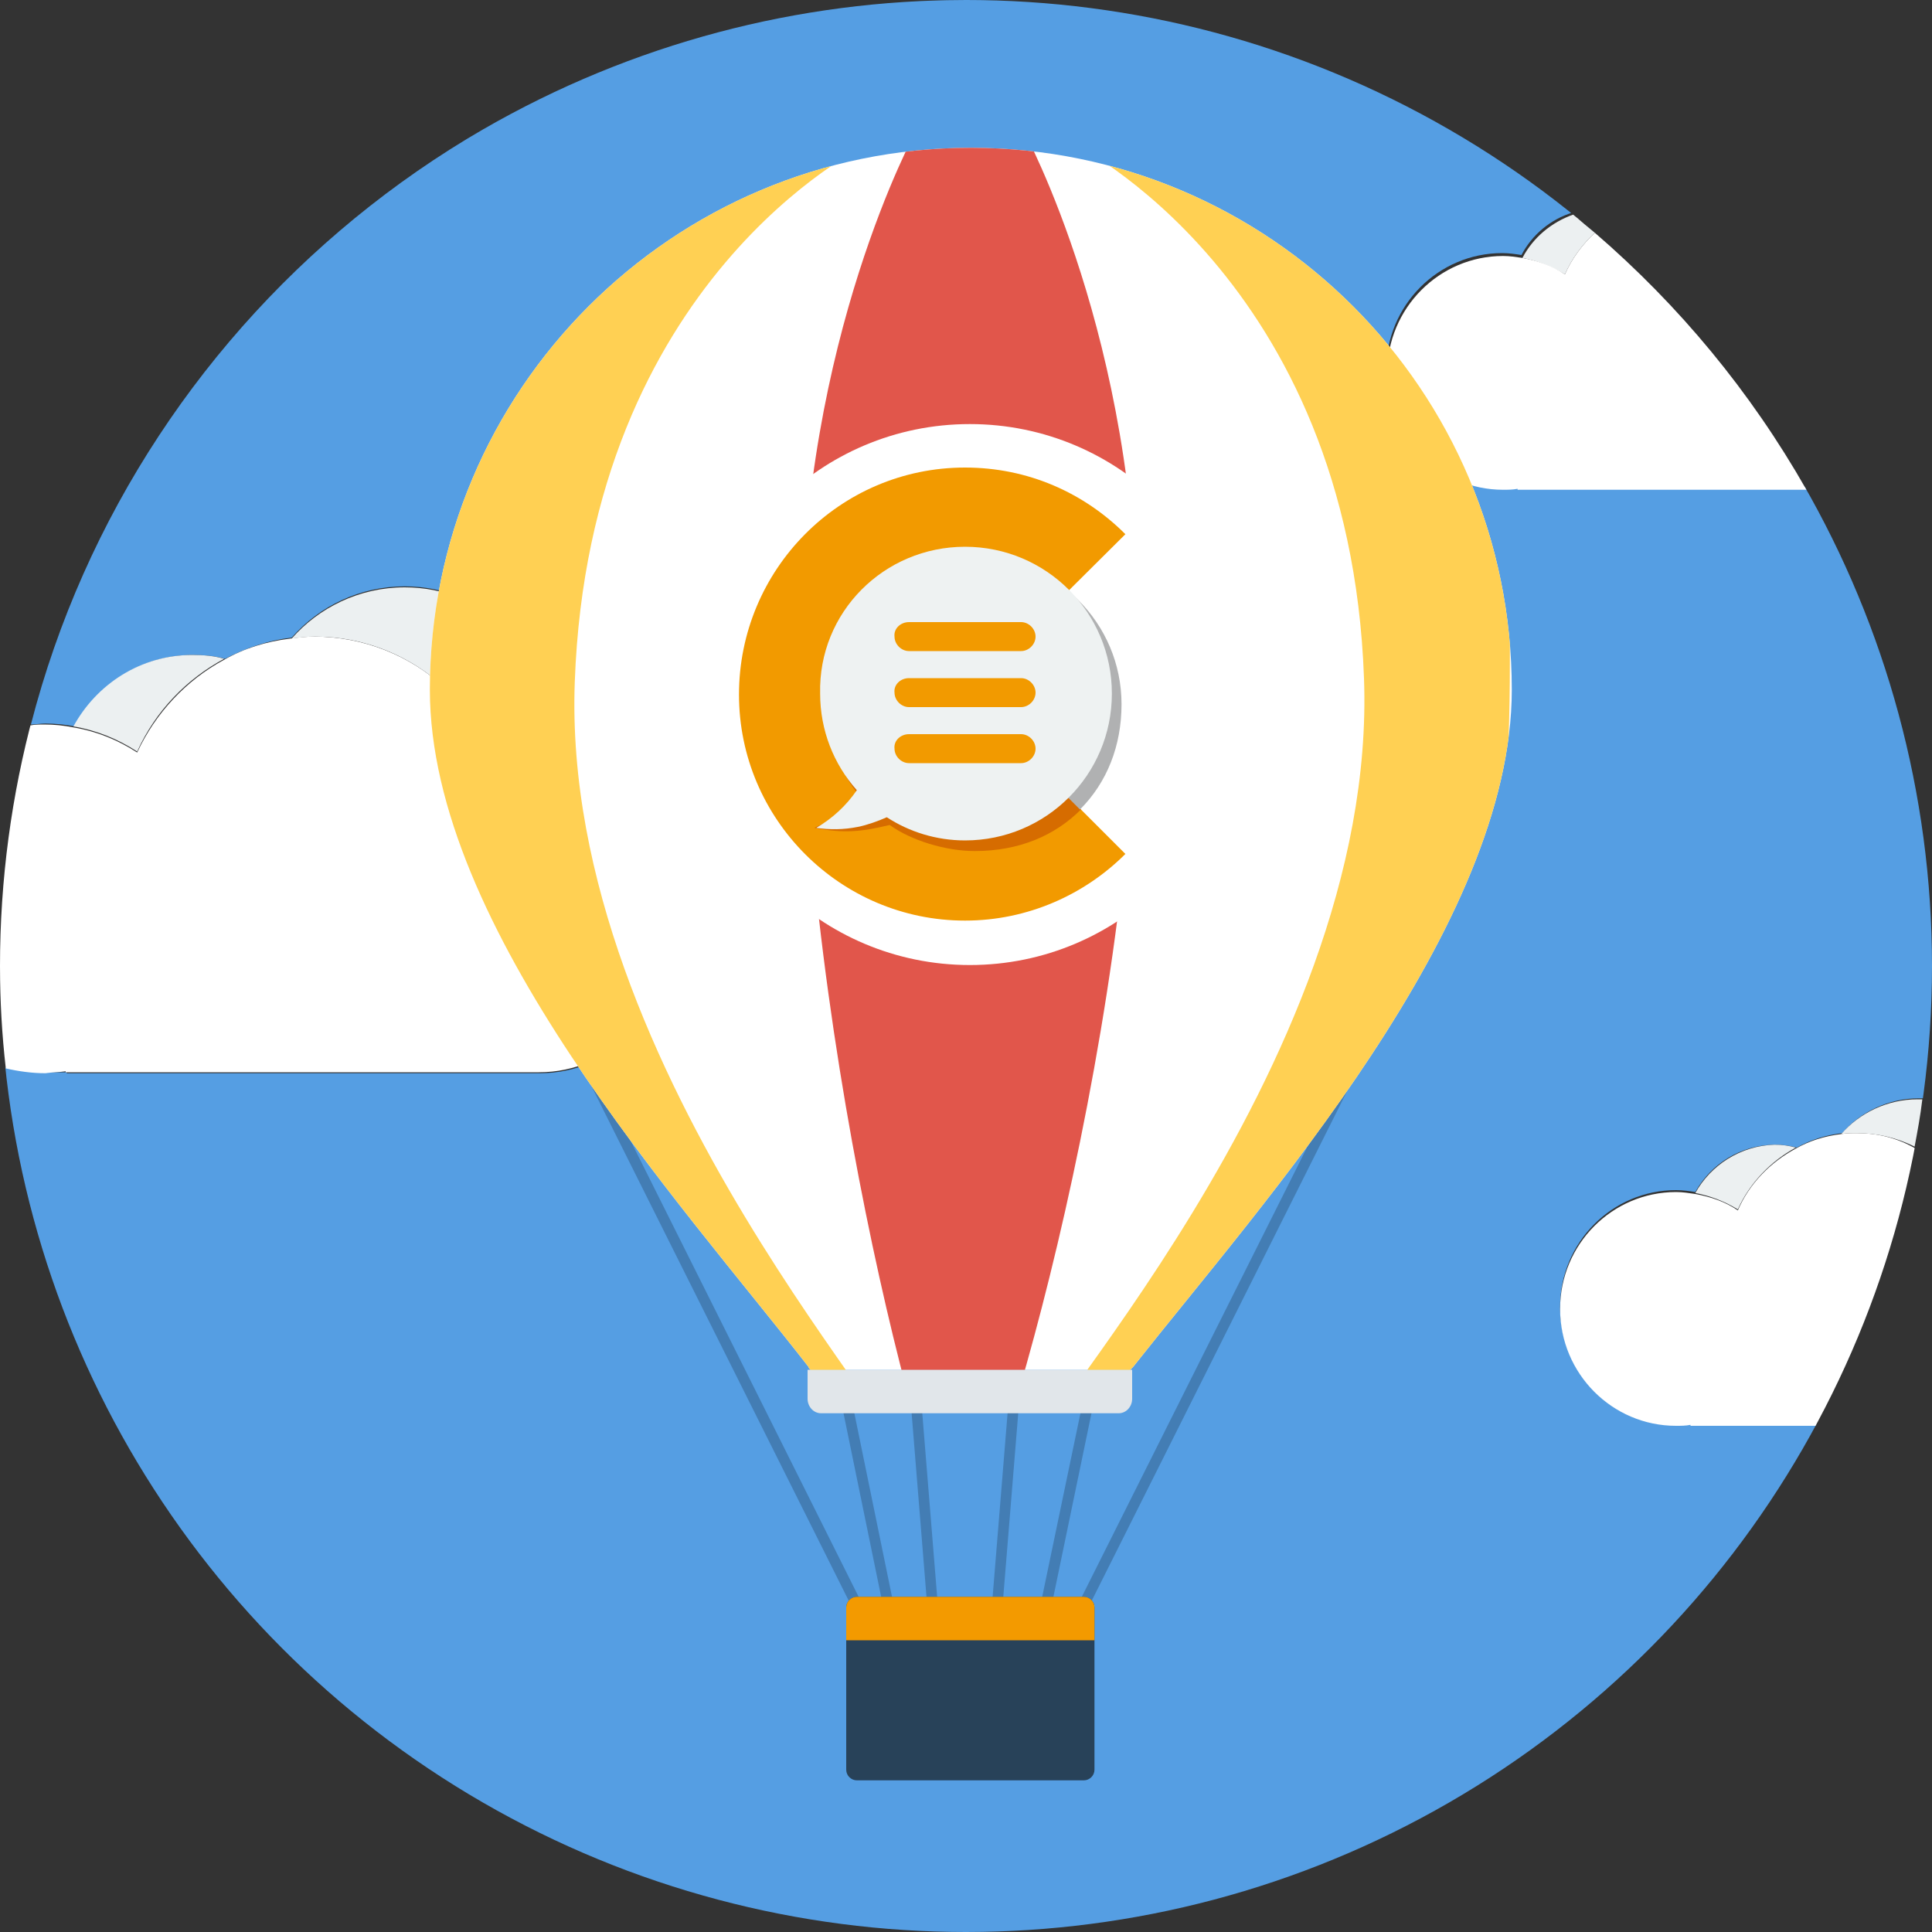 <?xml version="1.0" encoding="utf-8"?>
<!-- Generator: Adobe Illustrator 19.0.1, SVG Export Plug-In . SVG Version: 6.00 Build 0)  -->
<svg version="1.1" id="Layer_1" xmlns="http://www.w3.org/2000/svg" xmlns:xlink="http://www.w3.org/1999/xlink" x="0px" y="0px"
	 viewBox="0 0 200 200" style="enable-background:new 0 0 200 200;" xml:space="preserve">
<rect x="0" y="0" width="200" height="200" fill="#333333" stroke="none"/>
<style type="text/css">
	.st0{display:none;fill:#559EE3;}
	.st1{clip-path:url(#SVGID_2_);}
	.st2{fill:#559EE3;}
	.st3{fill:#ECF0F1;}
	.st4{fill:#FFFFFF;}
	.st5{fill-rule:evenodd;clip-rule:evenodd;fill:#437DB4;}
	.st6{fill-rule:evenodd;clip-rule:evenodd;fill:#E1E6EA;}
	.st7{fill-rule:evenodd;clip-rule:evenodd;fill:#284259;}
	.st8{fill-rule:evenodd;clip-rule:evenodd;fill:#F39A00;}
	.st9{clip-path:url(#SVGID_4_);}
	.st10{fill:#FFD053;}
	.st11{fill-rule:evenodd;clip-rule:evenodd;fill:#E1564B;}
	.st12{fill-rule:evenodd;clip-rule:evenodd;fill:#FFFFFF;}
	.st13{fill-rule:evenodd;clip-rule:evenodd;fill:#F29A00;}
	.st14{fill-rule:evenodd;clip-rule:evenodd;fill:#D66C00;}
	.st15{fill-rule:evenodd;clip-rule:evenodd;fill:#B0B1B2;}
	.st16{fill-rule:evenodd;clip-rule:evenodd;fill:#EEF2F2;}
</style>
<circle class="st0" cx="100" cy="100" r="100"/>
<g>
	<defs>
		<circle id="SVGID_1_" cx="100" cy="100" r="100"/>
	</defs>
	<clipPath id="SVGID_2_">
		<use xlink:href="#SVGID_1_"  style="overflow:visible;"/>
	</clipPath>
	<g class="st1">
		<path class="st2" d="M175,147.3c-0.5,0.1-1,0.1-1.5,0.1c-6.6,0-12-5.4-12-12.1c0-6.7,5.4-12.1,12-12.1c0.7,0,1.4,0.1,2,0.2
			c1.6-2.9,4.7-4.9,8.3-4.9c0.7,0,1.5,0.1,2.2,0.3c1.4-0.8,3-1.3,4.7-1.5c1.9-2.2,4.8-3.6,7.9-3.6c0.2,0,0.4,0,0.5,0
			c0.6-4.5,1-9.2,1-13.9c0-18-4.7-34.8-13-49.4H157v-0.1c-0.5,0.1-1,0.1-1.5,0.1c-6.6,0-12-5.4-12-12.1s5.4-12.1,12-12.1
			c0.7,0,1.4,0.1,2,0.2c1.1-2.1,3-3.7,5.3-4.4C145.7,8.3,123.8,0,100,0C53.4,0,14.3,31.9,3.2,75c0.5,0,1-0.1,1.5-0.1
			c1,0,2.1,0.1,3,0.3c2.4-4.4,7-7.4,12.3-7.4c1.1,0,2.2,0.1,3.3,0.4c2.1-1.1,4.4-1.9,6.9-2.2c2.9-3.3,7.1-5.3,11.7-5.3
			c8.2,0,15,6.4,15.7,14.6c0.9-0.2,1.8-0.4,2.7-0.4c5.8,0,10.5,4.8,10.5,10.7c0,2.6-0.9,5-2.5,6.8c0.6,1.6,1,3.3,1,5.1
			c0,7.5-6,13.6-13.4,13.6c0,0,0,0,0,0v0h-49v-0.1C6.1,111,5.4,111,4.6,111c-1.4,0-2.8-0.2-4.1-0.5C5.8,160.8,48.3,200,100,200
			c38.1,0,71.2-21.3,88.1-52.6H175V147.3z"/>
		<path class="st3" d="M157.6,26.7c1.6,0.3,3.1,0.9,4.4,1.7c0.7-1.6,1.8-3.1,3.1-4.3c-0.7-0.6-1.5-1.2-2.2-1.9
			C160.6,23,158.7,24.6,157.6,26.7z"/>
		<path class="st4" d="M165.1,24.1c-1.3,1.2-2.4,2.7-3.1,4.3c-1.3-0.9-2.8-1.4-4.4-1.7c-0.7-0.1-1.3-0.2-2-0.2
			c-6.6,0-12,5.4-12,12.1s5.4,12.1,12,12.1c0.5,0,1,0,1.5-0.1v0.1H187C181.2,40.5,173.8,31.6,165.1,24.1z"/>
		<path class="st3" d="M190.6,117.4c0.5-0.1,1.1-0.1,1.6-0.1c2.2,0,4.2,0.5,6,1.4c0.3-1.6,0.6-3.2,0.8-4.9c-0.2,0-0.4,0-0.5,0
			C195.4,113.8,192.5,115.2,190.6,117.4z"/>
		<path class="st3" d="M175.5,123.5c1.6,0.3,3.1,0.9,4.4,1.7c1.2-2.7,3.4-5,6-6.4c-0.7-0.2-1.4-0.3-2.2-0.3
			C180.2,118.6,177.1,120.6,175.5,123.5z"/>
		<path class="st4" d="M192.2,117.3c-0.5,0-1.1,0-1.6,0.1c-1.7,0.2-3.3,0.7-4.7,1.5c-2.6,1.4-4.8,3.6-6,6.4
			c-1.3-0.9-2.8-1.4-4.4-1.7c-0.7-0.1-1.3-0.2-2-0.2c-6.6,0-12,5.4-12,12.1c0,6.7,5.4,12.1,12,12.1c0.5,0,1,0,1.5-0.1v0.1h13.1
			c4.8-8.8,8.3-18.5,10.2-28.7C196.4,117.8,194.4,117.3,192.2,117.3z"/>
		<path class="st3" d="M52.5,84.4c1.1-0.3,2.2-0.4,3.4-0.4c5.6,0,10.4,3.5,12.4,8.5c1.5-1.9,2.5-4.2,2.5-6.8
			c0-5.9-4.7-10.7-10.5-10.7c-0.9,0-1.8,0.1-2.7,0.4c-0.7-8.2-7.5-14.6-15.7-14.6c-4.7,0-8.9,2.1-11.7,5.3c0.8-0.1,1.6-0.2,2.4-0.2
			C43,65.9,51.6,74,52.5,84.4z"/>
		<path class="st3" d="M23.2,68.2c-1-0.3-2.1-0.4-3.3-0.4c-5.3,0-9.9,3-12.3,7.4c2.4,0.4,4.6,1.3,6.6,2.6
			C16.1,73.6,19.3,70.3,23.2,68.2z"/>
		<path class="st4" d="M6.8,110.9v0.1h49v0c0,0,0,0,0,0c7.4,0,13.4-6.1,13.4-13.6c0-1.8-0.4-3.5-1-5.1c-2-5-6.8-8.5-12.4-8.5
			c-1.2,0-2.3,0.2-3.4,0.4C51.6,74,43,65.9,32.5,65.9c-0.8,0-1.6,0.1-2.4,0.2c-2.5,0.3-4.8,1-6.9,2.2c-3.9,2.1-7.1,5.5-9,9.6
			c-2-1.3-4.2-2.2-6.6-2.6c-1-0.2-2-0.3-3-0.3c-0.5,0-1,0-1.5,0.1C1.1,83,0,91.4,0,100c0,3.6,0.2,7.1,0.6,10.6
			c1.3,0.3,2.7,0.5,4.1,0.5C5.4,111,6.1,111,6.8,110.9z"/>
	</g>
	<g class="st1">
		<g id="Shape_181">
			<g>
				
					<rect x="71" y="92.3" transform="matrix(0.894 -0.447 0.447 0.894 -51.37 45.931)" class="st5" width="1.1" height="78.9"/>
			</g>
		</g>
		<g id="Shape_181_copy">
			<g>
				
					<rect x="89.8" y="131.5" transform="matrix(0.448 -0.894 0.894 0.448 -46.697 188.453)" class="st5" width="79" height="1.1"/>
			</g>
		</g>
		<g id="Shape_182">
			<g>
				
					<rect x="89.2" y="144.4" transform="matrix(0.98 -0.201 0.201 0.98 -29.428 21.216)" class="st5" width="1.1" height="22.3"/>
			</g>
		</g>
		<g id="Shape_182_copy">
			<g>
				<polygon class="st5" points="112.2,144.6 107.7,166.2 108.8,166.5 113.3,144.8 				"/>
			</g>
		</g>
		<g id="Shape_183">
			<g>
				
					<rect x="95.1" y="145.2" transform="matrix(0.997 -8.079391e-002 8.079391e-002 0.997 -12.255 8.237)" class="st5" width="1.1" height="20.8"/>
			</g>
		</g>
		<g id="Shape_183_copy">
			<g>
				
					<rect x="93.7" y="155" transform="matrix(8.122226e-002 -0.997 0.997 8.122226e-002 -59.43 246.624)" class="st5" width="20.7" height="1.1"/>
			</g>
		</g>
		<g id="Rounded_Rectangle_26">
			<g>
				<path class="st6" d="M83.6,141.8c0,0,0,2.2,0,3c0,0.8,0.6,1.5,1.4,1.5h30.8c0.8,0,1.4-0.7,1.4-1.5c0-0.8,0-3,0-3H83.6z"/>
			</g>
		</g>
		<g id="Rounded_Rectangle_25">
			<g>
				<path class="st7" d="M112.2,165.3H88.7c-0.6,0-1.1,0.5-1.1,1.1v16.8c0,0.6,0.5,1.1,1.1,1.1h23.5c0.6,0,1.1-0.5,1.1-1.1v-16.8
					C113.3,165.8,112.8,165.3,112.2,165.3z"/>
			</g>
		</g>
		<g id="Rounded_Rectangle_25_copy">
			<g>
				<path class="st8" d="M112.2,165.3H88.7c-0.6,0-1.1,0.5-1.1,1.1v3.4h25.7v-3.4C113.3,165.8,112.8,165.3,112.2,165.3z"/>
			</g>
		</g>
		<path class="st4" d="M83.9,141.8H117c0.1-0.1,0.2-0.2,0.3-0.3c13.5-17.1,39.2-45.6,39.2-70.1c0-31-25.1-56.1-56-56.1
			s-56,25.1-56,56.1c0,24.7,25.9,53,39.2,70.1C83.7,141.6,83.8,141.7,83.9,141.8z"/>
		<g>
			<defs>
				<path id="SVGID_3_" d="M83.9,141.8H117c0.1-0.1,0.2-0.2,0.3-0.3c13.5-17.1,39.2-45.6,39.2-70.1c0-31-25.1-56.1-56-56.1
					s-56,25.1-56,56.1c0,24.7,25.9,53,39.2,70.1C83.7,141.6,83.8,141.7,83.9,141.8z"/>
			</defs>
			<clipPath id="SVGID_4_">
				<use xlink:href="#SVGID_3_"  style="overflow:visible;"/>
			</clipPath>
			<g id="Ellipse_36" class="st9">
				<g id="Shape_179_copy_4">
					<g>
						<path class="st10" d="M146.3,19.2c-10.9-13.7-35.3-4.4-35.3-4.4s28.7,13.9,30.2,55.4c1.5,40.7-37.6,80.1-33.6,80
							c8.6-0.1,21.9-16.1,32.3-28.4c13.8-16.4,16.4-30.8,16.4-53.3C156.4,52.6,155.5,30.6,146.3,19.2z M59.5,70.6
							C61,28.9,89.5,15.1,89.5,15.1s-24.2-9.3-35.1,4.4c-9.1,11.5-10,33.5-10,49.5c0,22.5,2.7,37,16.3,53.4
							c10.3,12.4,23.5,28.4,32.1,28.5C96.9,150.8,58,111.3,59.5,70.6z"/>
					</g>
				</g>
			</g>
			<g id="Shape_180" class="st9">
				<g>
					<path class="st11" d="M106,13.6c0,0-1.4-1-5.3-1.1c-3.7-0.1-4.5,0.6-5.9,1.1c0,0-11.8,21.5-11.8,52.6c0,42.8,14,93.3,16.5,93.3
						c2.3,0,18.2-50.7,18.2-93.3C117.8,35.2,106,13.6,106,13.6z"/>
				</g>
			</g>
			<g id="Ellipse_38" class="st9">
				<g>
					<circle class="st12" cx="100.4" cy="71.9" r="28"/>
				</g>
			</g>
		</g>
		<g>
			<path class="st13" d="M99.9,48.4c6.5,0,12.3,2.6,16.6,6.9L99.9,71.8l16.6,16.6c-4.2,4.2-10.1,6.9-16.6,6.9
				c-12.9,0-23.4-10.5-23.4-23.4S86.9,48.4,99.9,48.4z"/>
			<path class="st14" d="M101.4,73.3l-1.5-1.5l1.5-1.5l2.7-2.7l2.6-2.6l3.8-3.8c-2.6-2.1-6-3.4-9.6-3.4c-8.4,0-15.2,6.8-15.2,15.2
				c0,3.9,1.4,7.4,3.8,10c-1.1,1.6-3.5,1.8-5.2,2.7c3.1,0.6,4.9,0.4,7.8-0.3c2.2,1.6,5.8,2.7,8.8,2.7c4.6,0,8.3-1.6,11-4.3l-1.3-1.3
				l-3.8-3.8l-2.6-2.6L101.4,73.3z"/>
			<path class="st15" d="M100.9,57.7c8.4,0,15.2,6.8,15.2,15.2c0,4.3-1.5,8.1-4.3,10.9L90.2,62.1C93,59.4,96.7,57.7,100.9,57.7z"/>
			<path class="st16" d="M99.9,56.6c8.4,0,15.2,6.8,15.2,15.2c0,8.4-6.8,15.2-15.2,15.2c-3,0-5.8-0.9-8.1-2.4c-0.9,0.4-2,0.8-3,1
				c-1.5,0.3-2.9,0.3-4.3,0.1c1.7-1,3.1-2.3,4.2-3.9c-2.4-2.7-3.8-6.2-3.8-10C84.7,63.4,91.5,56.6,99.9,56.6z"/>
			<path class="st13" d="M94.1,70.2h11.6c0.8,0,1.5,0.7,1.5,1.5l0,0c0,0.8-0.7,1.5-1.5,1.5H94.1c-0.8,0-1.5-0.7-1.5-1.5l0,0
				C92.5,70.9,93.2,70.2,94.1,70.2L94.1,70.2z M94.1,64.4h11.6c0.8,0,1.5,0.7,1.5,1.5l0,0c0,0.8-0.7,1.5-1.5,1.5H94.1
				c-0.8,0-1.5-0.7-1.5-1.5l0,0C92.5,65.1,93.2,64.4,94.1,64.4L94.1,64.4z M94.1,76h11.6c0.8,0,1.5,0.7,1.5,1.5l0,0
				c0,0.8-0.7,1.5-1.5,1.5H94.1c-0.8,0-1.5-0.7-1.5-1.5l0,0C92.5,76.7,93.2,76,94.1,76z"/>
		</g>
	</g>
</g>
</svg>
